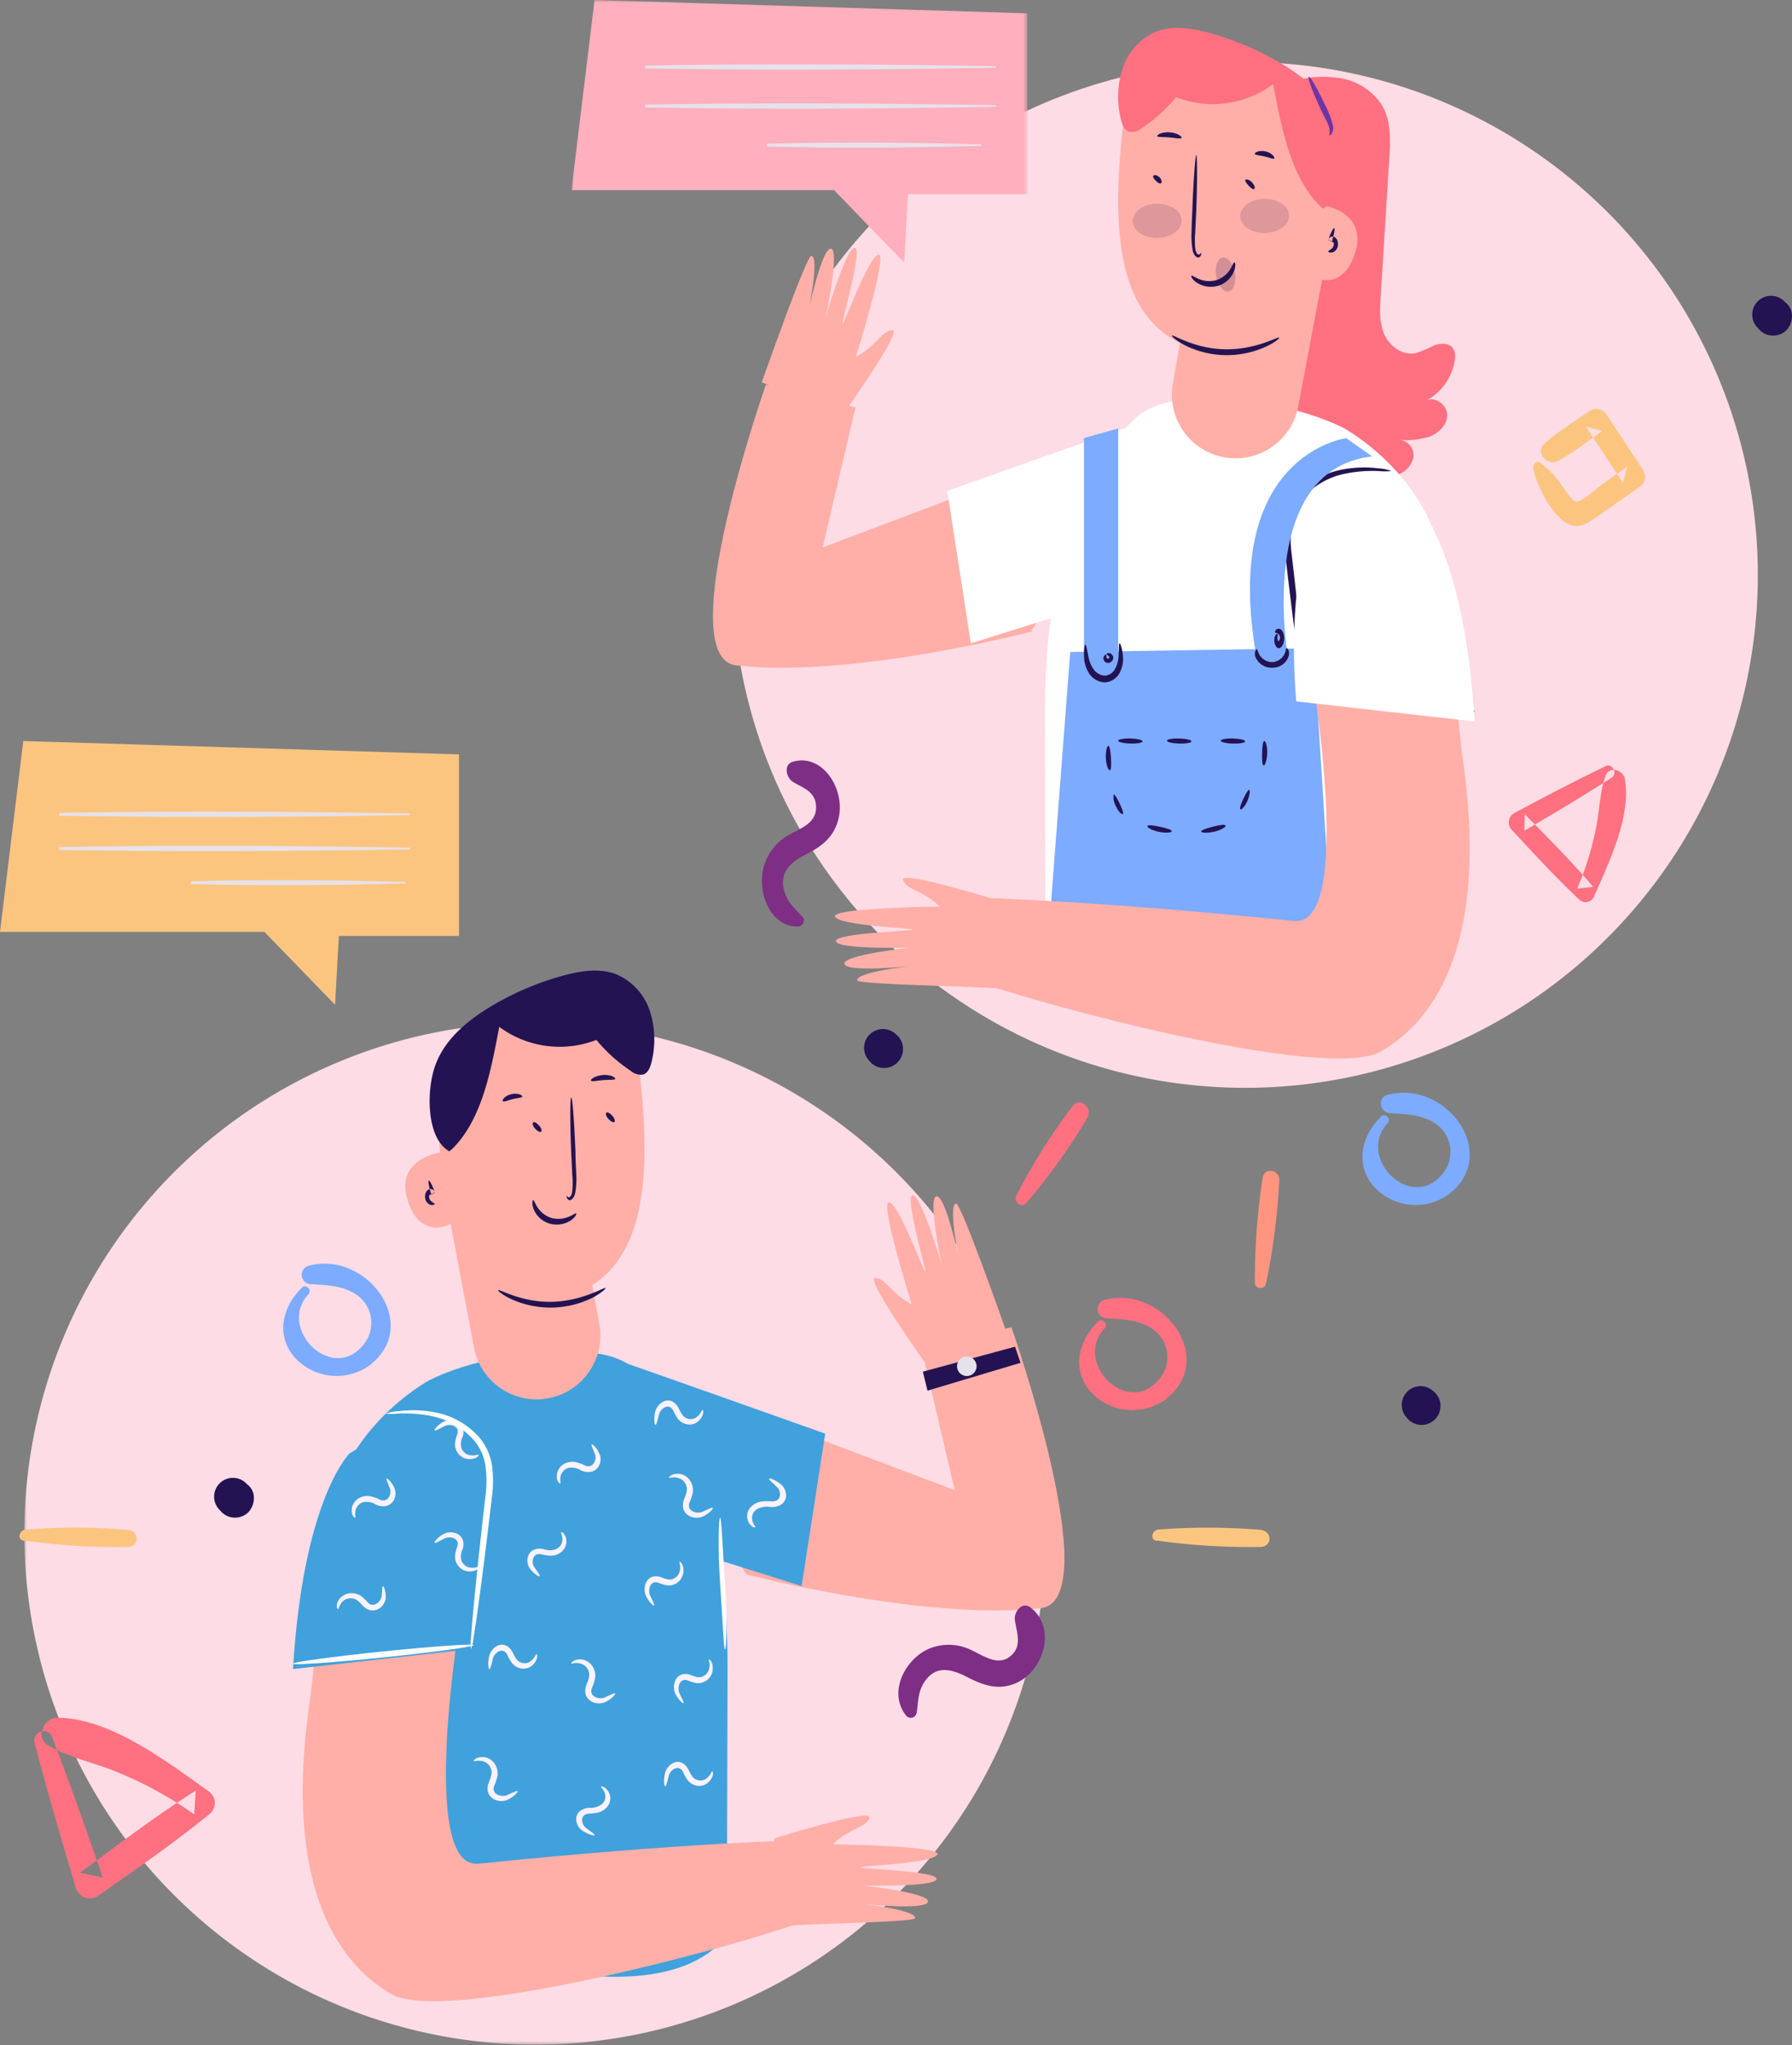 <svg viewBox="0 0 367 418.71" xmlns="http://www.w3.org/2000/svg" xmlns:xlink="http://www.w3.org/1999/xlink"><rect x="0" y="0" width="367" height="418.71" fill="#808080" stroke="none"/><mask id="a" height="53.78" maskUnits="userSpaceOnUse" width="93.37" x="117.03" y="0"><path d="m117.03.29h93.37v53.79h-93.37z" fill="#fff" fill-rule="evenodd" transform="translate(0 -.29)"/></mask><mask id="b" height="209.35" maskUnits="userSpaceOnUse" width="209.23" x="4.99" y="209.35"><path d="m4.99 209.65h209.23v209.35h-209.23z" fill="#fff" fill-rule="evenodd" transform="translate(0 -.29)"/></mask><path d="m150 118a105 105 0 1 0 105-105 105 105 0 0 0 -105 105" fill="#fddce5" fill-rule="evenodd" transform="translate(0 -.29)"/><path d="m264.56 17a21.57 21.57 0 0 1 10.21-.65 12.46 12.46 0 0 1 8.23 5.44c1.94 3.27 1.76 7.26 1.52 11l-1.76 28.21c-.17 2.61-.32 5.32.74 7.73s3.72 4.4 6.41 3.87a24.4 24.4 0 0 0 3.81-1.6c1.29-.5 3-.52 3.83.57a3.18 3.18 0 0 1 .41 2.29 11.18 11.18 0 0 1 -5.86 8.41c1.89-.87 4.25.94 4.28 2.94s-1.65 3.72-3.6 4.47a16.45 16.45 0 0 1 -6.19.67 3.16 3.16 0 0 1 2.89 3.43 4.77 4.77 0 0 1 -3.11 3.64 11 11 0 0 1 -5.09.51 19.74 19.74 0 0 1 -10.16-3.61c-5-3.79-7.05-10.26-7.12-16.36s1.52-12.12 2.42-18.17c2.07-14 .37-28.29-1.32-42.37l1.23-.36" fill="#ff7081" fill-rule="evenodd" transform="translate(0 -.29)"/><path d="m283 228.75c-4.08 3.82-5.62 9.77-1.74 14.35a11.6 11.6 0 0 0 15.31 1.8c11-8.31-.47-23.65-12.38-20.47-2.2.58-1.65 3.65.53 3.77 3.48.19 7.2.32 10 2.71a7 7 0 0 1 .6 9.82c-6.49 7.79-17.76-3.68-11-10.64a1 1 0 0 0 -1.36-1.34" fill="#7cabff" fill-rule="evenodd" transform="translate(0 -.29)"/><path d="m164.34 188c-1.39-1.58-2.91-2.8-3.61-4.91-1.38-4.22 1.26-6.32 4.36-7.89s5.71-3.46 6.64-7.31c1.47-6-3.28-13.43-9.34-11.65-2 .58-1.38 3.28 0 4.12 1.88 1.17 4.39 1.84 4.71 4.63.42 3.73-3 4.79-5.37 6.14a10.79 10.79 0 0 0 -5.34 6.72c-1.41 5.27 1.51 12.41 7.2 12.11a1.26 1.26 0 0 0 .79-2" fill="#7e2e84" fill-rule="evenodd" transform="translate(0 -.29)"/><path d="m146 252.07c.54 3.46 4.19 10.79 8 11.81 2 .54 3.56-.79 5.15-1.87 2.88-2 5.73-4 8.58-6a2.44 2.44 0 0 0 .88-3.31l-7.57-11.51a2.5 2.5 0 0 0 -3.35-.87c-3.15 2.2-6.56 4.23-9.4 6.81-2 1.78.53 4.68 2.75 3.52 3.22-1.68 6.15-4.07 9.12-6.15l-3.35-.87 7.57 11.51c.29-1.11.59-2.21.88-3.31l-5.14 3.61c-1 .68-4.2 3.68-5.28 3.56s-3-3.5-3.58-4.2a19.34 19.34 0 0 0 -3.91-3.81c-.75-.51-1.49.33-1.38 1" fill="#fbc580" fill-rule="evenodd" transform="translate(0 -.29)"/><path d="m314 96.07c.54 3.46 4.19 10.79 8 11.81 2 .53 3.56-.79 5.15-1.87 2.88-2 5.73-4 8.58-6a2.44 2.44 0 0 0 .88-3.31l-7.57-11.5a2.5 2.5 0 0 0 -3.35-.87c-3.15 2.2-6.56 4.23-9.4 6.81-1.95 1.78.53 4.68 2.75 3.52 3.22-1.68 6.15-4.07 9.12-6.15l-3.35-.87 7.57 11.51c.29-1.11.59-2.21.88-3.31l-5.14 3.61c-1 .68-4.2 3.68-5.28 3.56s-3-3.5-3.58-4.19a19.13 19.13 0 0 0 -3.87-3.82c-.75-.51-1.49.33-1.38 1" fill="#fbc580" fill-rule="evenodd" transform="translate(0 -.29)"/><path d="m328.89 157.12c-6.27 3-12.44 6.25-18.6 9.54a2.21 2.21 0 0 0 -.56 3.66c4.51 4.86 9 9.74 13.8 14.24a1.88 1.88 0 0 0 2.93-.74c3-6.85 7.58-16.18 6.33-23.95-.32-2-3.21-2.87-4-.67-1.21 3.45-1.2 7.31-2 10.9a59.23 59.23 0 0 1 -3.79 12.11l3.27-.35c-4.42-5.22-9.2-10-14-14.87l-.09 3.39c6-3.53 12-7.11 17.91-10.88 1.24-.8.12-3-1.22-2.38" fill="#ff7081" fill-rule="evenodd" transform="translate(0 -.29)"/><path d="m210.2 246.57a122.79 122.79 0 0 0 12.54-17.52c1.11-2-1.62-4.18-3-2.4a124.83 124.83 0 0 0 -11.58 18.35c-.7 1.33 1.06 2.78 2 1.61" fill="#ff7081" fill-rule="evenodd" transform="translate(0 -.29)"/><path d="m365.88 62.4-.34-.3a3.85 3.85 0 1 0 -5.45 5.43l.31.35a3.91 3.91 0 0 0 5.48 0c1.35-1.47 1.63-4 0-5.48" fill="#241352" fill-rule="evenodd" transform="translate(0 -.29)"/><path d="m183.88 212.4-.34-.3a3.85 3.85 0 0 0 -5.45 5.44l.3.34a3.88 3.88 0 0 0 5.49-5.48" fill="#241352" fill-rule="evenodd" transform="translate(0 -.29)"/><path d="m239 85.75-70.52 26.61 6.73-28.67-18.34-4.69s-19.73 56.05-6 57.54c24 2.63 60.28-6.93 60.28-6.93z" fill="#ffafa7" fill-rule="evenodd" transform="translate(0 -.29)"/><path d="m214 146.94.15 54.66c17.79 22.13 79.69-6.48 79.69-6.48l.72-22.36 1.44-53.25c-1.43-21.21-20.88-31.62-20.88-31.62-8.05-4.06-20.31-6.36-31.37-5.81-11.53.58-14.38 6.17-19.14 16.83-3.84 8.61-10.61 16.69-10.61 48" fill="#fff" fill-rule="evenodd" transform="translate(0 -.29)"/><path d="m271.7 31.31-.83 11s9.31 1.25 6.65 9.75-9 4.77-9 4.77-1.6 21.77-23.88 14.87c-17.74-5.54-16.64-28.52-14.41-48.11a13.11 13.11 0 0 1 15.54-11.34l13.4 2.61a15.55 15.55 0 0 1 12.53 16.45" fill="#ffafa7" fill-rule="evenodd" transform="translate(0 -.29)"/><path d="m272 51-6.1 32.4a13.06 13.06 0 0 1 -25.7-4.67l3.32-18.57z" fill="#ffafa7" fill-rule="evenodd" transform="translate(0 -.29)"/><path d="m246 52.08a.84.84 0 0 1 -.36.84c-.47.33-1.22-.37-1.41-1.51a16.13 16.13 0 0 1 -.19-3.75c0-1.46.1-2.89.15-4.4.23-6.26.62-11.26.81-11.26s.22 5.1 0 11.34c-.08 1.5-.14 2.94-.21 4.4a17.59 17.59 0 0 0 0 3.4c.09.9.49 1.32.75 1.28s.39-.4.45-.34" fill="#241352" fill-rule="evenodd" transform="translate(0 -.29)"/><path d="m240 69c.18-.32 4.55 2.7 10.93 2.8s10.89-2.71 11.05-2.38c.1.11-.86 1-2.8 1.88a19.33 19.33 0 0 1 -8.27 1.7 19.12 19.12 0 0 1 -8.19-2c-1.9-1-2.81-1.88-2.71-2" fill="#241352" fill-rule="evenodd" transform="translate(0 -.29)"/><path d="m244 56.74c.14-.12.63.3 1.54.67a5.45 5.45 0 0 0 3.61.22 5.31 5.31 0 0 0 2.8-2.22c.51-.8.66-1.43.85-1.41s.32.7-.06 1.78a5.07 5.07 0 0 1 -3.21 3 5.29 5.29 0 0 1 -4.42-.62c-1-.65-1.23-1.33-1.11-1.41" fill="#241352" fill-rule="evenodd" transform="translate(0 -.29)"/><path d="m272 51.78c0-.16.35-.26.74-.59a1.19 1.19 0 0 0 .4-.71c.06-.32 0-.56-.17-.62a.22.22 0 0 0 -.28 0l-.69-.46c.56-1.49 1.09-2.49 1.26-2.39s-.05 1.28-.52 2.81l-.72-.48a.93.93 0 0 1 1.28-.51 1.31 1.31 0 0 1 .65.91 2.07 2.07 0 0 1 0 1.06 1.64 1.64 0 0 1 -.88 1.09c-.64.25-1 0-1-.11" fill="#241352" fill-rule="evenodd" transform="translate(0 -.29)"/><path d="m257 31.78c-.12-.26.92-.8 2.24-.48s1.94 1.27 1.7 1.44-1-.21-2-.43-1.87-.24-2-.53" fill="#241352" fill-rule="evenodd" transform="translate(0 -.29)"/><path d="m237 28.17c-.15-.25 1-.91 2.59-.79s2.58.93 2.37 1.16-1.22 0-2.48-.12-2.34 0-2.48-.25" fill="#241352" fill-rule="evenodd" transform="translate(0 -.29)"/><path d="m270.28 42.41c-6.09-6.11-7.88-16.3-9.53-24.89a20.79 20.79 0 0 1 -19.89 2.67 32.5 32.5 0 0 1 -7.08 6.38 3.09 3.09 0 0 1 -2.51.71c-1-.32-1.47-1.52-1.72-2.59a19 19 0 0 1 .36-10.4 12.39 12.39 0 0 1 6.77-7.49c3.41-1.36 7.24-.77 10.77.17a58.78 58.78 0 0 1 15.2 6.48c4.66 2.81 9.13 6.53 11.11 11.7s2 15.24-2.8 17.85" fill="#ff7081" fill-rule="evenodd" transform="translate(0 -.29)"/><path d="m235.44 86.22c6.2-2.35-41.44 14.58-41.44 14.58l4.83 31.2 18.17-5.69z" fill="#fff" fill-rule="evenodd" transform="translate(0 -.29)"/><path d="m172.77 85s12.14-17.09 10-17.08-3.29 3.22-7.49 5.43c0 0 6.7-21.37 4.63-20.93s-7 14.17-7.35 14.15 4.24-15.38 2.51-15.57-5.94 14.11-5.94 14.11 2.89-13.59 1.07-13.9-4.52 12.22-4.52 12.22 2.15-10.51.49-10.77c-1-.15-10.17 25.92-10.17 25.92.24 0 16.77 6.42 16.77 6.42" fill="#ffafa7" fill-rule="evenodd" transform="translate(0 -.29)"/><path d="m267.53 145a9.31 9.31 0 0 1 -.55-2.44c-.26-1.58-.6-3.86-1-6.7-.78-5.66-1.77-13.48-2.77-22.16a23.9 23.9 0 0 1 0-6.49 11.56 11.56 0 0 1 2.58-5.66 16.1 16.1 0 0 1 9.33-5.17 24 24 0 0 1 7.27-.19 8.51 8.51 0 0 1 2.59.54 15.24 15.24 0 0 1 -2.64 0 27.67 27.67 0 0 0 -7 .57 15.47 15.47 0 0 0 -8.55 5 10.52 10.52 0 0 0 -2.27 5.13 23.78 23.78 0 0 0 0 6.19c1 8.64 1.84 16.5 2.38 22.19.27 2.84.47 5.15.57 6.74a8.86 8.86 0 0 1 0 2.49" fill="#241352" fill-rule="evenodd" transform="translate(0 -.29)"/><path d="m265 142.1c0-.34 8.35.24 18.57 1.29s18.43 2.18 18.43 2.52-8.35-.25-18.57-1.3-18.43-2.18-18.43-2.51" fill="#241352" fill-rule="evenodd" transform="translate(0 -.29)"/><g mask="url(#a)"><path d="m210.4 2.73v37.01h-24.44l-.78 14.04-14.36-14.85h-53.79l4.73-38.93z" fill="#ffafbd" fill-rule="evenodd"/></g><path d="m203.8 13.83c-23.77-.39-47.69-.53-71.46-.12a.29.29 0 1 0 0 .58c23.77.41 47.69.27 71.46-.12.27 0 .27-.33 0-.34" fill="#e6e2eb" fill-rule="evenodd" transform="translate(0 -.29)"/><path d="m203.8 21.83c-23.77-.39-47.69-.53-71.46-.12a.29.29 0 1 0 0 .58c23.77.41 47.69.27 71.46-.12a.17.17 0 1 0 0-.34" fill="#e6e2eb" fill-rule="evenodd" transform="translate(0 -.29)"/><path d="m200.8 29.83c-14.41-.37-29.05-.49-43.47-.12a.29.29 0 1 0 0 .58c14.42.37 29.06.25 43.47-.12.26 0 .27-.33 0-.34" fill="#e6e2eb" fill-rule="evenodd" transform="translate(0 -.29)"/><path d="m237.73 37.81c-.26.13-.66-.14-1-.49s-.67-.73-.56-1 .75-.25 1.27.24.58 1.14.32 1.25" fill="#241352" fill-rule="evenodd" transform="translate(0 -.29)"/><path d="m256.83 39c-.26.1-.73-.28-1.18-.77s-.76-1-.57-1.15.88 0 1.41.63.6 1.2.34 1.29" fill="#241352" fill-rule="evenodd" transform="translate(0 -.29)"/><path d="m252.82 55.78c.46 1.89 0 3.75-1 4.14s-2.2-.81-2.66-2.7 0-3.75 1-4.14 2.2.81 2.66 2.7" fill="#241352" fill-opacity=".2" fill-rule="evenodd" transform="translate(0 -.29)"/><path d="m264 44.46c0 1.93-2.22 3.52-5 3.54s-5-1.53-5-3.46 2.22-3.54 5-3.54 5 1.53 5 3.46" fill="#241352" fill-opacity=".15" fill-rule="evenodd" transform="translate(0 -.29)"/><path d="m242 45.46c0 1.93-2.22 3.52-5 3.54s-5-1.53-5-3.46 2.22-3.54 5-3.54 5 1.53 5 3.46" fill="#241352" fill-opacity=".15" fill-rule="evenodd" transform="translate(0 -.29)"/><path d="m272.25 28a3.84 3.84 0 0 0 -.07-1.73c-.29-1-1.19-2.42-1.9-4.05-1.51-3.24-2.51-6-2.24-6.19s1.73 2.33 3.26 5.61a19.24 19.24 0 0 1 1.7 4.41 2.49 2.49 0 0 1 -.25 1.61c-.22.32-.42.38-.47.32" fill="#6f35a5" fill-rule="evenodd" transform="translate(0 -.29)"/><path d="m219.18 133.49-4.18 54.6 58 7.62-3.93-63z" fill="#7cabff" fill-rule="evenodd"/><path d="m222 96.11v42.6l7-2.45v-48.55l-7 1.98" fill="#7cabff" fill-rule="evenodd"/><path d="m275.71 90s-26 3.31-18.29 45.31l6.51.69s-7.34-39.46 17.07-42.27z" fill="#7cabff" fill-rule="evenodd" transform="translate(0 -.29)"/><path d="m268.65 138s8.82 52.13-3.62 50.85c-40.9-4.22-65.25-4.79-65.25-4.79l-6.78 14.12c-.16 2.41 77.46 24.7 89.93 17.33 8.8-5.2 22.83-19.22 16.46-61.11l-1.5-14z" fill="#ffafa7" fill-rule="evenodd" transform="translate(0 -.29)"/><path d="m290.45 103.9s9.44 9.22 11.55 44.1l-36.52-4.11s-6.08-59.41 25-40" fill="#fff" fill-rule="evenodd" transform="translate(0 -.29)"/><path d="m204.35 184.63s-20.12-6.28-19.43-4.21 4.11 2.14 7.54 5.47c0 0-22.51.24-21.42 2.09s15.73 2.3 15.81 2.62-16 .7-15.65 2.41 15.33 1.29 15.33 1.29-13.88 1.47-13.6 3.3 13.08.52 13.08.52-10.7 1.22-10.43 2.88c.18 1 31.36 1.25 31.42 2 0 .39-2.65-18.36-2.65-18.36" fill="#ffafa7" fill-rule="evenodd" transform="translate(0 -.29)"/><path d="m229.29 132c.16 0 .54.93.69 2.66a6 6 0 0 1 -.54 3.1 3.71 3.71 0 0 1 -3.19 2.24 4.07 4.07 0 0 1 -3.3-2 6.44 6.44 0 0 1 -.92-3c-.11-1.72.11-2.72.27-2.73s.31 1 .63 2.58a6.73 6.73 0 0 0 1 2.4 3.09 3.09 0 0 0 2.32 1.38 2.62 2.62 0 0 0 2.16-1.49 5.88 5.88 0 0 0 .67-2.49c.09-1.57 0-2.63.22-2.65" fill="#241352" fill-rule="evenodd" transform="translate(0 -.29)"/><path d="m226.53 134.38c.06.1 0 .3.08.52s.23.32.44.19.19-.29 0-.5-.37-.17-.44-.27.16-.42.68-.29a1 1 0 0 1 .66.65 1 1 0 0 1 -.44 1.13.94.94 0 0 1 -1.51-.9c.08-.54.48-.63.52-.53" fill="#241352" fill-rule="evenodd" transform="translate(0 -.29)"/><path d="m263.47 133c.14-.07.68.46.49 1.47a3.42 3.42 0 0 1 -3.31 2.52 3.56 3.56 0 0 1 -3.56-2.27c-.29-1 .19-1.57.33-1.51s.15.57.58 1.23a3.1 3.1 0 0 0 2.59 1.41 3 3 0 0 0 2.44-1.59c.35-.68.24-1.21.44-1.26" fill="#241352" fill-rule="evenodd" transform="translate(0 -.29)"/><path d="m261.14 129.73a.7.7 0 0 1 .71-.73c.27 0 .63.16.91.75a3.24 3.24 0 0 1 .05 2.32c-.24.7-.83 1.19-1.31.78a2.2 2.2 0 0 1 -.49-1.75 1.36 1.36 0 0 1 .42-1 .17.17 0 0 1 .27.12 2.29 2.29 0 0 0 -.07.91c.12.54.22.56.44.11a1 1 0 0 0 -.31-1.19c-.3-.22-.56-.14-.62-.33" fill="#241352" fill-rule="evenodd" transform="translate(0 -.29)"/><path d="m258.78 157c-.29-.08-.33-1.2-.3-2.52s.14-2.42.43-2.48.66 1.07.61 2.53-.46 2.54-.74 2.47" fill="#241352" fill-rule="evenodd" transform="translate(0 -.29)"/><path d="m254 165.94c-.16-.25.2-1.18.69-2.22s1-1.86 1.18-1.7.05 1.3-.5 2.44-1.21 1.73-1.37 1.48" fill="#241352" fill-rule="evenodd" transform="translate(0 -.29)"/><path d="m246 170.55c-.05-.29 1-.64 2.34-1s2.45-.52 2.64-.27-.77.91-2.22 1.26-2.71.26-2.76 0" fill="#241352" fill-rule="evenodd" transform="translate(0 -.29)"/><path d="m235 169.38c.16-.26 1.3-.1 2.62.19s2.4.6 2.36.9-1.28.41-2.73.1-2.42-.93-2.25-1.19" fill="#241352" fill-rule="evenodd" transform="translate(0 -.29)"/><path d="m228.07 163c.2-.17.67.64 1.17 1.67s.88 2 .73 2.24-.81-.29-1.36-1.43a3.83 3.83 0 0 1 -.54-2.48" fill="#241352" fill-rule="evenodd" transform="translate(0 -.29)"/><path d="m227 153c.29 0 .43 1.14.52 2.46s.06 2.45-.22 2.53-.74-1-.82-2.43.24-2.6.52-2.56" fill="#241352" fill-rule="evenodd" transform="translate(0 -.29)"/><path d="m234 152.07c0 .29-1.14.49-2.52.45s-2.49-.31-2.48-.59 1.14-.49 2.52-.45 2.49.3 2.48.59" fill="#241352" fill-rule="evenodd" transform="translate(0 -.29)"/><path d="m244 152.07c0 .29-1.14.49-2.52.45s-2.49-.3-2.48-.59 1.14-.49 2.52-.45 2.49.3 2.48.59" fill="#241352" fill-rule="evenodd" transform="translate(0 -.29)"/><path d="m255 152.07c0 .29-1.14.49-2.52.45s-2.49-.31-2.48-.59 1.14-.49 2.52-.45 2.49.3 2.48.59" fill="#241352" fill-rule="evenodd" transform="translate(0 -.29)"/><path d="m259.29 263.06a139 139 0 0 0 2.71-21.13c.08-2.18-3.05-2.72-3.41-.53a139.16 139.16 0 0 0 -1.59 21.3 1.16 1.16 0 0 0 2.29.36" fill="#ff957e" fill-rule="evenodd" transform="translate(0 -.29)"/><path d="m293.88 285.4-.34-.3a3.85 3.85 0 0 0 -5.45 5.43l.31.35a3.87 3.87 0 0 0 5.48-5.48" fill="#241352" fill-rule="evenodd" transform="translate(0 -.29)"/><g mask="url(#b)"><path d="m214.22 314.32a104.62 104.62 0 1 1 -104.61-104.67 104.65 104.65 0 0 1 104.61 104.67" fill="#fddce5" fill-rule="evenodd" transform="translate(0 -.29)"/></g><g fill-rule="evenodd"><path d="m125 278.75 70.52 26.61-6.73-28.67 18.34-4.69s19.73 56 6 57.54c-24 2.63-60.28-6.93-60.28-6.93z" fill="#ffafa7" transform="translate(0 -.29)"/><path d="m149 341.94-.15 54.66c-17.79 22.13-79.69-6.48-79.69-6.48l-.72-22.36-1.44-53.25c1.43-21.21 20.88-31.62 20.88-31.62 8.05-4.06 20.31-6.36 31.37-5.81 11.53.58 14.38 6.17 19.14 16.83 3.84 8.61 10.61 16.69 10.61 48" fill="#40a1dc" transform="translate(0 -.29)"/><path d="m94.35 331s-8.82 52.13 3.65 50.85c40.9-4.22 65.25-4.79 65.25-4.79l6.75 14.13c.16 2.4-77.46 24.69-89.93 17.32-8.8-5.2-22.83-19.22-16.46-61.11l1.5-14z" fill="#ffafa7" transform="translate(0 -.29)"/><path d="m71.55 297.9s-9.44 9.22-11.55 44.1l36.52-4.11s6.08-59.41-25-40" fill="#40a1dc" transform="translate(0 -.29)"/><path d="m89.3 225.31.83 10.95s-9.31 1.25-6.65 9.75 9 4.77 9 4.77 1.6 21.77 23.88 14.87c17.73-5.5 16.65-28.47 14.4-48.06a13.11 13.11 0 0 0 -15.55-11.34l-13.39 2.61a15.55 15.55 0 0 0 -12.52 16.45" fill="#ffafa7" transform="translate(0 -.29)"/><path d="m91 244 6.11 32.4a13.06 13.06 0 0 0 25.69-4.67l-3.32-18.57z" fill="#ffafa7" transform="translate(0 -.29)"/><path d="m116 245.08c.06-.06.18.29.45.34s.66-.38.75-1.28a17.59 17.59 0 0 0 0-3.4c-.07-1.46-.13-2.89-.21-4.4-.25-6.24-.26-11.32 0-11.34s.62 5 .87 11.26c0 1.51.1 3 .15 4.4a16.16 16.16 0 0 1 -.19 3.75c-.19 1.14-.94 1.84-1.41 1.51a.84.84 0 0 1 -.36-.84" fill="#241352" transform="translate(0 -.29)"/><path d="m124 264c.11.11-.81 1-2.71 2a19.4 19.4 0 0 1 -16.47.31c-1.94-.9-2.9-1.77-2.8-1.88.17-.33 4.67 2.52 11 2.38s10.79-3.11 10.98-2.81" fill="#241352" transform="translate(0 -.29)"/><path d="m118 248.74c.12.08-.15.76-1.11 1.41a5.3 5.3 0 0 1 -4.42.62 5.07 5.07 0 0 1 -3.21-3c-.38-1.08-.21-1.78-.06-1.78s.34.61.85 1.42a5.34 5.34 0 0 0 2.8 2.21 5.45 5.45 0 0 0 3.61-.22c.9-.37 1.4-.79 1.54-.67" fill="#241352" transform="translate(0 -.29)"/><path d="m89 246.78c0 .13-.36.36-1 .11a1.64 1.64 0 0 1 -.88-1.09 2.07 2.07 0 0 1 0-1.06 1.34 1.34 0 0 1 .65-.91.92.92 0 0 1 1.28.51l-.72.48c-.47-1.53-.7-2.71-.52-2.81s.7.91 1.26 2.39l-.72.48a.23.23 0 0 0 -.28 0c-.15.07-.23.31-.17.63a1.19 1.19 0 0 0 .4.71c.39.33.75.43.74.59" fill="#241352" transform="translate(0 -.29)"/><path d="m107 224.78c-.09.29-1 .28-2 .53s-1.75.64-2 .43.37-1.12 1.7-1.44 2.36.22 2.24.48" fill="#241352" transform="translate(0 -.29)"/><path d="m126 221.17c-.14.28-1.22.14-2.48.25s-2.29.37-2.48.12.77-1 2.38-1.16 2.73.54 2.58.79" fill="#241352" transform="translate(0 -.29)"/><path d="m92.72 235.41c6.09-6.11 7.88-16.3 9.53-24.89a20.79 20.79 0 0 0 19.89 2.67 32.23 32.23 0 0 0 7.08 6.37 3.09 3.09 0 0 0 2.51.72c1-.32 1.47-1.52 1.71-2.59a19 19 0 0 0 -.35-10.41 12.36 12.36 0 0 0 -6.78-7.48c-3.4-1.36-7.23-.77-10.76.17a58.78 58.78 0 0 0 -15.2 6.48c-4.66 2.81-9.13 6.53-11.11 11.7s-2 15.23 2.8 17.85" fill="#241352" transform="translate(0 -.29)"/><path d="m127.56 279.22c-6.2-2.35 41.44 14.58 41.44 14.58l-4.83 31.2-18.12-5.69z" fill="#40a1dc" transform="translate(0 -.29)"/><path d="m158.64 376.63s20.13-6.28 19.44-4.21-4.11 2.14-7.54 5.47c0 0 22.5.24 21.42 2.09s-15.73 2.3-15.82 2.62 16 .71 15.66 2.41-15.33 1.29-15.33 1.29 13.88 1.47 13.59 3.31-13.07.51-13.07.51 10.7 1.22 10.42 2.88c-.17 1-31.35 1.25-31.41 2 0 .4 2.64-18.36 2.64-18.36" fill="#ffafa7" transform="translate(0 -.29)"/><path d="m189.23 279s-12.14-17.09-10-17.08 3.29 3.22 7.49 5.43c0 0-6.7-21.37-4.63-20.93s7 14.17 7.36 14.16-4.28-15.39-2.55-15.58 5.94 14.11 5.94 14.11-2.89-13.59-1.07-13.9 4.52 12.22 4.52 12.22-2.15-10.51-.49-10.77c1-.15 10.17 25.92 10.17 25.92-.24 0-16.77 6.42-16.77 6.42" fill="#ffafa7" transform="translate(0 -.29)"/><path d="m78.4 325c.13 0 .58.72.6 2.18a2.86 2.86 0 0 1 -1.28 2.37 2.49 2.49 0 0 1 -1.86.41 3.25 3.25 0 0 1 -1.62-1c-.77-.83-1.27-1.33-2.06-1.42a2.4 2.4 0 0 0 -1.88.5c-.92.79-.89 1.69-1.08 1.68s-.6-1 .43-2.24a3.2 3.2 0 0 1 2.66-1 3.37 3.37 0 0 1 1.66.59 10 10 0 0 1 1.19 1.11c1.24 1.58 2.87 0 3-1.1s.08-2.08.28-2.09" fill="#fcf2fc" transform="translate(0 -.29)"/><path d="m89 316.11c-.08-.1.36-.85 1.66-1.66a3.17 3.17 0 0 1 2.79-.22 2.27 2.27 0 0 1 1.32 1.31 3 3 0 0 1 0 1.85 3.29 3.29 0 0 0 -.23 2.48 2.25 2.25 0 0 0 1.42 1.28c1.17.33 2-.18 2.06 0s-.56 1-2.24.85a3.06 3.06 0 0 1 -2.58-3.33 8.11 8.11 0 0 1 .39-1.58c.78-1.87-1.44-2.39-2.51-1.85s-1.92 1.06-2 .89" fill="#fcf2fc" transform="translate(0 -.29)"/><path d="m89 293.11c-.08-.1.36-.85 1.66-1.66a3.17 3.17 0 0 1 2.79-.22 2.27 2.27 0 0 1 1.32 1.31 3.08 3.08 0 0 1 0 1.86 3.24 3.24 0 0 0 -.23 2.46 2.24 2.24 0 0 0 1.42 1.29c1.17.33 2-.18 2.06 0s-.56 1-2.24.85a3 3 0 0 1 -2.27-1.65 3.13 3.13 0 0 1 -.32-1.68 8.09 8.09 0 0 1 .4-1.58c.78-1.87-1.44-2.39-2.51-1.85s-1.92 1.06-2 .89" fill="#fcf2fc" transform="translate(0 -.29)"/><path d="m110.5 323c-.09.08-.92-.27-1.87-1.44a2.84 2.84 0 0 1 -.49-2.64 2.21 2.21 0 0 1 1.25-1.36 3.32 3.32 0 0 1 1.93-.12 3.67 3.67 0 0 0 2.59 0 2.17 2.17 0 0 0 1.21-1.46c.24-1.15-.36-1.87-.2-2s1.11.45 1.08 2.06a2.87 2.87 0 0 1 -1.51 2.3 3.36 3.36 0 0 1 -1.72.45 9.83 9.83 0 0 1 -1.68-.24c-2-.59-2.35 1.57-1.69 2.54s1.26 1.73 1.1 1.86" fill="#fcf2fc" transform="translate(0 -.29)"/><path d="m126 347c.08.11-.44.9-1.86 1.67a3.23 3.23 0 0 1 -2.94 0 2.48 2.48 0 0 1 -1.27-1.53 3.42 3.42 0 0 1 .2-2c.46-1.16.71-1.88.43-2.67a2.38 2.38 0 0 0 -1.38-1.5c-1.2-.45-2.08 0-2.16-.14s.67-1.06 2.42-.75a3.19 3.19 0 0 1 2.23 2 3.37 3.37 0 0 1 .2 1.85 10.1 10.1 0 0 1 -.53 1.68c-1 2 1.31 2.71 2.47 2.21s2.08-1 2.19-.81" fill="#fcf2fc" transform="translate(0 -.29)"/><path d="m146 309c.08.11-.44.9-1.86 1.67a3.23 3.23 0 0 1 -2.94 0 2.44 2.44 0 0 1 -1.27-1.53 3.42 3.42 0 0 1 .2-2c.46-1.16.71-1.88.43-2.67a2.38 2.38 0 0 0 -1.38-1.5c-1.2-.45-2.08 0-2.16-.14s.68-1.06 2.42-.75a3.19 3.19 0 0 1 2.23 2 3.37 3.37 0 0 1 .2 1.85 10.1 10.1 0 0 1 -.53 1.68c-1 2 1.31 2.71 2.47 2.21s2.08-1 2.19-.81" fill="#fcf2fc" transform="translate(0 -.29)"/><path d="m157.52 303c.09-.1 1.06.11 2.35 1.14a2.92 2.92 0 0 1 1.1 2.61 2.24 2.24 0 0 1 -1.06 1.62 3.9 3.9 0 0 1 -2.08.45 4.25 4.25 0 0 0 -2.82.46 2.16 2.16 0 0 0 -1 1.7c0 1.22.8 1.85.65 2s-1.3-.26-1.63-1.92a2.83 2.83 0 0 1 1.15-2.61 3.74 3.74 0 0 1 1.78-.76 12 12 0 0 1 1.87-.05c2.33.24 2.22-2 1.3-2.9s-1.76-1.55-1.61-1.71" fill="#fcf2fc" transform="translate(0 -.29)"/><path d="m106 367c.08.11-.44.9-1.86 1.67a3.23 3.23 0 0 1 -2.94 0 2.5 2.5 0 0 1 -1.27-1.53 3.34 3.34 0 0 1 .2-2c.46-1.16.71-1.88.43-2.67a2.38 2.38 0 0 0 -1.38-1.5c-1.2-.45-2.08 0-2.16-.14s.67-1.06 2.42-.75a3.19 3.19 0 0 1 2.23 2 3.47 3.47 0 0 1 .2 1.85 10.1 10.1 0 0 1 -.53 1.68c-1 2 1.31 2.71 2.47 2.21s2.08-1 2.19-.81" fill="#fcf2fc" transform="translate(0 -.29)"/><path d="m134 329c-.11.08-.84-.39-1.59-1.74a3.32 3.32 0 0 1 -.14-2.86 2.26 2.26 0 0 1 1.33-1.29 2.82 2.82 0 0 1 1.83.11c1.06.4 1.73.62 2.43.31a2.21 2.21 0 0 0 1.3-1.4c.37-1.19-.11-2 0-2.1s1 .6.77 2.31a3.06 3.06 0 0 1 -1.69 2.25 2.87 2.87 0 0 1 -1.68.27 8.51 8.51 0 0 1 -1.54-.45c-1.82-.86-2.39 1.39-1.89 2.49s1 2 .82 2.1" fill="#fcf2fc" transform="translate(0 -.29)"/><path d="m140 349c-.1.08-.83-.39-1.58-1.74a3.32 3.32 0 0 1 -.14-2.86 2.26 2.26 0 0 1 1.33-1.29 2.82 2.82 0 0 1 1.83.11c1.06.4 1.73.62 2.42.31a2.23 2.23 0 0 0 1.31-1.4c.37-1.19-.11-2 0-2.1s1 .6.77 2.31a3 3 0 0 1 -1.7 2.25 2.83 2.83 0 0 1 -1.67.27 8.51 8.51 0 0 1 -1.54-.45c-1.82-.86-2.39 1.39-1.89 2.49s1 2 .81 2.1" fill="#fcf2fc" transform="translate(0 -.29)"/><path d="m100.21 342c-.12 0-.37-.91-.06-2.5a3.28 3.28 0 0 1 1.73-2.28 2.11 2.11 0 0 1 1.84 0 3.11 3.11 0 0 1 1.29 1.41c.54 1.09.9 1.74 1.62 2a2 2 0 0 0 1.87-.12c1-.64 1.22-1.63 1.4-1.57s.34 1.18-.92 2.33a2.77 2.77 0 0 1 -2.72.48 3 3 0 0 1 -1.42-1 10.63 10.63 0 0 1 -.87-1.47c-.8-2-2.68-.7-3 .52s-.54 2.23-.74 2.2" fill="#fcf2fc" transform="translate(0 -.29)"/><path d="m136.21 366c-.12 0-.37-.91-.06-2.5a3.28 3.28 0 0 1 1.73-2.28 2.11 2.11 0 0 1 1.84 0 3.11 3.11 0 0 1 1.29 1.41c.54 1.09.9 1.74 1.62 2a2 2 0 0 0 1.88-.12c1-.64 1.21-1.63 1.39-1.57s.34 1.18-.92 2.33a2.75 2.75 0 0 1 -2.71.48 3 3 0 0 1 -1.43-1 9.61 9.61 0 0 1 -.86-1.47c-.81-2-2.68-.7-3 .52s-.54 2.23-.74 2.2" fill="#fcf2fc" transform="translate(0 -.29)"/><path d="m134.21 292c-.12 0-.37-.91-.06-2.5a3.28 3.28 0 0 1 1.73-2.28 2.15 2.15 0 0 1 1.84 0 3.15 3.15 0 0 1 1.29 1.43c.54 1.08.9 1.73 1.62 2a2 2 0 0 0 1.88-.12c1-.64 1.21-1.63 1.39-1.58s.34 1.19-.92 2.34a2.75 2.75 0 0 1 -2.71.48 3 3 0 0 1 -1.43-1 9.61 9.61 0 0 1 -.86-1.47c-.81-2-2.68-.7-3 .52s-.54 2.23-.74 2.2" fill="#fcf2fc" transform="translate(0 -.29)"/><path d="m121.76 376c-.07.11-1 0-2.37-.84a3 3 0 0 1 -1.39-2.41 2.13 2.13 0 0 1 .78-1.68 3.65 3.65 0 0 1 1.9-.67 3.83 3.83 0 0 0 2.59-.73 2.07 2.07 0 0 0 .71-1.76c-.15-1.18-1-1.7-.88-1.84s1.27.12 1.8 1.69a2.72 2.72 0 0 1 -.73 2.65 3.56 3.56 0 0 1 -1.57.93 12.39 12.39 0 0 1 -1.76.25c-2.22 0-1.82 2.19-.83 2.94s1.87 1.31 1.75 1.47" fill="#fcf2fc" transform="translate(0 -.29)"/><path d="m79.19 303c.11-.05.86.46 1.53 1.81a2.84 2.84 0 0 1 -.14 2.71 2.38 2.38 0 0 1 -1.56 1.1 3.52 3.52 0 0 1 -2-.28 3.65 3.65 0 0 0 -2.57-.53 2.28 2.28 0 0 0 -1.45 1.19c-.52 1.09-.08 1.92-.26 2s-1-.67-.6-2.27a3 3 0 0 1 2-2 3.48 3.48 0 0 1 1.82-.09 9.11 9.11 0 0 1 1.61.57c1.87 1 2.71-1.07 2.29-2.17s-.86-2-.67-2.07" fill="#fcf2fc" transform="translate(0 -.29)"/><path d="m121.19 296c.12-.06.86.46 1.53 1.81a2.84 2.84 0 0 1 -.14 2.71 2.38 2.38 0 0 1 -1.56 1.1 3.52 3.52 0 0 1 -2-.28 3.64 3.64 0 0 0 -2.57-.53 2.28 2.28 0 0 0 -1.45 1.19c-.51 1.09-.08 1.92-.26 2s-1-.68-.6-2.27a3 3 0 0 1 2-2 3.48 3.48 0 0 1 1.82-.09 10 10 0 0 1 1.61.57c1.87 1 2.71-1.07 2.29-2.17s-.86-2-.67-2.07" fill="#fcf2fc" transform="translate(0 -.29)"/><path d="m96.47 338a8.86 8.86 0 0 1 0-2.49c.1-1.59.3-3.9.57-6.74.54-5.69 1.38-13.55 2.38-22.19a23.78 23.78 0 0 0 0-6.19 10.52 10.52 0 0 0 -2.27-5.13 15.53 15.53 0 0 0 -8.55-5 27.26 27.26 0 0 0 -7-.57 15.14 15.14 0 0 1 -2.63.05 8.4 8.4 0 0 1 2.59-.54 24 24 0 0 1 7.27.19 16.11 16.11 0 0 1 9.32 5.17 11.59 11.59 0 0 1 2.6 5.66 24.31 24.31 0 0 1 0 6.49c-1 8.68-2 16.5-2.77 22.16-.39 2.84-.73 5.12-1 6.7a9.31 9.31 0 0 1 -.55 2.44" fill="#fff" transform="translate(0 -.29)"/><path d="m97 337.1c0 .33-8.22 1.46-18.43 2.51s-18.57 1.63-18.57 1.29 8.22-1.46 18.44-2.51 18.56-1.63 18.56-1.29" fill="#fff" transform="translate(0 -.29)"/><path d="m187.73 351.08c.31-2.19.25-4.28 1.44-6.21 2.37-3.85 5.72-2.88 9-1.19s6.43 2.76 10 1.15c5.62-2.52 8.26-11.29 2.89-15.42-1.73-1.34-3.45.87-3.21 2.56.32 2.36 1.45 5-.5 7-2.61 2.71-5.68.43-8.29-.79a10.5 10.5 0 0 0 -8.72-.38c-5 2.09-8.63 9.11-4.66 13.85a1.21 1.21 0 0 0 2-.56" fill="#7e2e84" transform="translate(0 -.29)"/><path d="m225 270.75c-4.08 3.82-5.63 9.77-1.74 14.35a11.6 11.6 0 0 0 15.31 1.8c11-8.31-.47-23.65-12.37-20.47a1.92 1.92 0 0 0 .52 3.77c3.48.19 7.2.32 10 2.71a6.94 6.94 0 0 1 .61 9.82c-6.49 7.79-17.76-3.68-10.95-10.64a1 1 0 0 0 -1.36-1.34" fill="#ff7081" transform="translate(0 -.29)"/><path d="m62 263.75c-4.08 3.82-5.63 9.77-1.74 14.35a11.6 11.6 0 0 0 15.31 1.8c11-8.31-.47-23.65-12.37-20.47a1.92 1.92 0 0 0 .52 3.77c3.48.19 7.2.32 10 2.71a7 7 0 0 1 .6 9.82c-6.49 7.79-17.76-3.68-11-10.64a1 1 0 0 0 -1.32-1.34" fill="#7cabff" transform="translate(0 -.29)"/><path d="m7.06 357c2.59 9.92 5.44 19.73 8.41 29.55a3 3 0 0 0 4.84 1.72c7.73-5.42 15.46-10.74 22.77-16.74a2.91 2.91 0 0 0 -.29-4.47c-8.57-6.07-20.14-15-31-15.1-2.77 0-4.7 4-1.9 5.67 4.39 2.61 9.65 3.55 14.34 5.56a77.8 77.8 0 0 1 15.55 8.57c.1-1.63.21-3.26.32-4.89-8.18 5.2-15.89 11-23.67 16.84l4.6.95c-3.32-9.7-6.73-19.32-10.41-28.87-.78-2-4.09-.91-3.54 1.21" fill="#ff7081" transform="translate(0 -.29)"/><path d="m237 315.7a136.16 136.16 0 0 0 21.11 1.3c2.57-.08 2.47-3.29 0-3.51a132.63 132.63 0 0 0 -20.81-.06c-1.37.09-1.91 2.12-.35 2.32" fill="#fbc580" transform="translate(0 -.29)"/><path d="m5 315.7a136.16 136.16 0 0 0 21.11 1.3c2.57-.08 2.47-3.29 0-3.51a132.63 132.63 0 0 0 -20.81-.06c-1.37.09-1.91 2.12-.35 2.32" fill="#fbc580" transform="translate(0 -.29)"/><path d="m50.88 304.4-.34-.3a3.85 3.85 0 1 0 -5.45 5.43l.31.35a3.91 3.91 0 0 0 5.48 0c1.35-1.47 1.63-4.05 0-5.48" fill="#241352" transform="translate(0 -.29)"/><path d="m148.48 338c-.26 0-.49-6-1-13.45s-.28-13.57 0-13.55.49 6 1 13.45.28 13.57 0 13.55" fill="#fff" transform="translate(0 -.29)"/><path d="m189 280.82 18.88-5.11 1.12 3.3-19.05 5.7z" fill="#241352"/><path d="m200 280a2 2 0 1 1 -2-2 2 2 0 0 1 2 2" fill="#e6e2eb" transform="translate(0 -.29)"/><path d="m125.81 230c-.24.14-.73-.11-1.2-.62s-.67-1.14-.41-1.3.72.11 1.19.62.67 1.14.42 1.3" fill="#241352" transform="translate(0 -.29)"/><path d="m110.81 232c-.24.14-.73-.11-1.2-.62s-.67-1.14-.41-1.3.72.11 1.19.62.67 1.14.42 1.3" fill="#241352" transform="translate(0 -.29)"/><path d="m94 154.45v37.16h-24.6l-.78 14.1-14.46-14.92h-54.16l4.77-39.08z" fill="#fbc580"/><path d="m83.8 166.83c-23.77-.39-47.69-.53-71.46-.12a.29.29 0 1 0 0 .58c23.77.41 47.69.27 71.46-.12.27 0 .27-.33 0-.34" fill="#e6e2eb" transform="translate(0 -.29)"/><path d="m83.8 173.83c-23.77-.39-47.69-.53-71.46-.12a.29.29 0 1 0 0 .58c23.77.41 47.69.27 71.46-.12.27 0 .27-.33 0-.34" fill="#e6e2eb" transform="translate(0 -.29)"/><path d="m82.8 180.83c-14.41-.37-29-.49-43.46-.12-.45 0-.45.56 0 .58 14.41.37 29.05.25 43.46-.12.27 0 .27-.33 0-.34" fill="#e6e2eb" transform="translate(0 -.29)"/></g></svg>